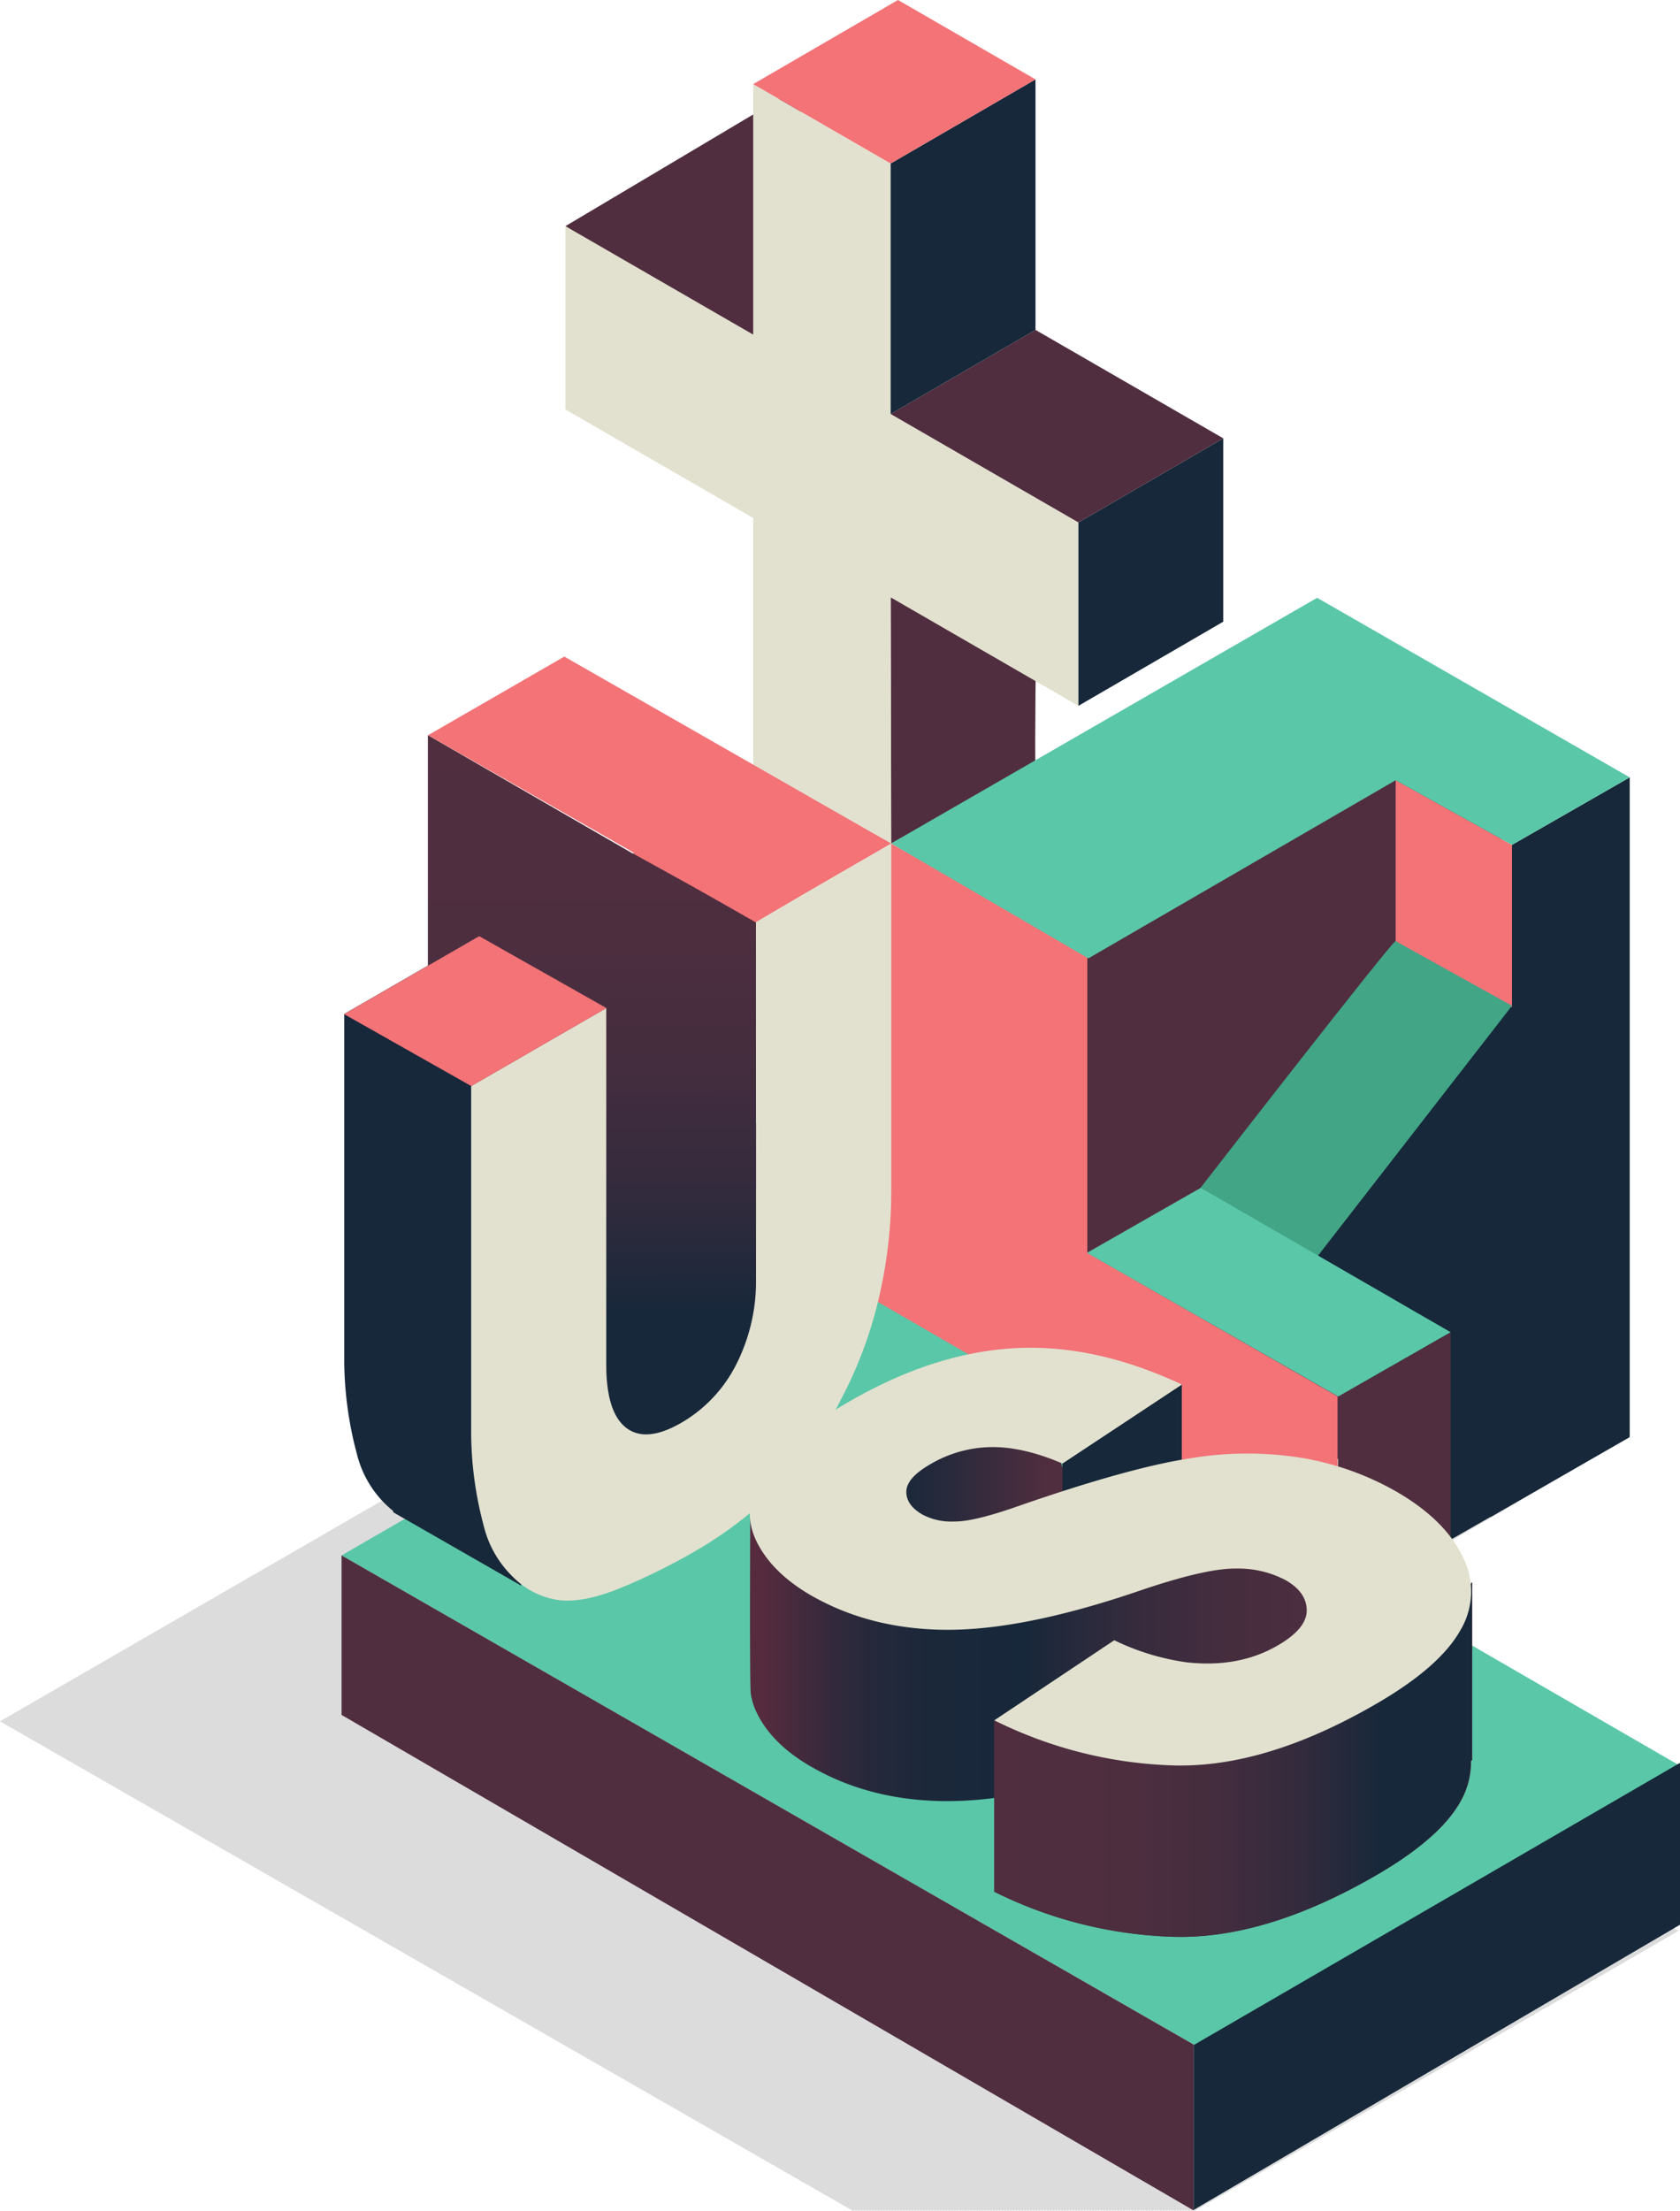 <svg id="Capa_1" data-name="Capa 1" 
    xmlns="http://www.w3.org/2000/svg" 
    xmlns:xlink="http://www.w3.org/1999/xlink" viewBox="0 0 370.22 487.05">
    <defs>
        <style>.cls-1{opacity:0.14;}.cls-2{fill:#502e3f;}.cls-3{fill:#17283a;}.cls-4{fill:#f37377;}.cls-5{fill:#5ac7a8;}.cls-6{fill:#e2e1cf;}.cls-7{fill:url(#Degradado_sin_nombre_10);}.cls-8{fill:url(#Degradado_sin_nombre_5);}.cls-9{fill:url(#Degradado_sin_nombre_13);}.cls-10{fill:#41a586;}.cls-11{fill:url(#Degradado_sin_nombre_10-2);}</style>
        <linearGradient id="Degradado_sin_nombre_10" x1="411.02" y1="1684.16" x2="411.33" y2="1841.59" gradientUnits="userSpaceOnUse">
            <stop offset="0" stop-color="#502e3f"/>
            <stop offset="0.28" stop-color="#4d2e3f"/>
            <stop offset="0.46" stop-color="#442d3e"/>
            <stop offset="0.62" stop-color="#352b3d"/>
            <stop offset="0.76" stop-color="#20293b"/>
            <stop offset="0.81" stop-color="#17283a"/>
        </linearGradient>
        <linearGradient id="Degradado_sin_nombre_5" x1="463.39" y1="1851.17" x2="510.74" y2="1851.17" gradientUnits="userSpaceOnUse">
            <stop offset="0.19" stop-color="#17283a"/>
            <stop offset="0.47" stop-color="#2b2a3c"/>
            <stop offset="0.9" stop-color="#502e3f"/>
        </linearGradient>
        <linearGradient id="Degradado_sin_nombre_13" x1="440.27" y1="1901.86" x2="599.39" y2="1901.86" gradientUnits="userSpaceOnUse">
            <stop offset="0.02" stop-color="#562b3e"/>
            <stop offset="0.06" stop-color="#472a3d"/>
            <stop offset="0.12" stop-color="#32293c"/>
            <stop offset="0.18" stop-color="#23293b"/>
            <stop offset="0.26" stop-color="#1a283a"/>
            <stop offset="0.38" stop-color="#17283a"/>
            <stop offset="0.42" stop-color="#20293b"/>
            <stop offset="0.53" stop-color="#352b3d"/>
            <stop offset="0.65" stop-color="#442d3e"/>
            <stop offset="0.79" stop-color="#4d2e3f"/>
            <stop offset="1" stop-color="#502e3f"/>
        </linearGradient>
        <linearGradient id="Degradado_sin_nombre_10-2" x1="494.12" y1="1909.9" x2="599.39" y2="1909.9" xlink:href="#Degradado_sin_nombre_10"/>
    </defs>
    <polygon class="cls-1" points="369.9 425.35 270.82 368.07 359.14 316.49 271.77 265.91 271.46 266.09 271.15 265.91 270.84 266.09 270.53 265.91 270.22 266.09 269.91 265.91 269.6 266.09 269.28 265.91 268.97 266.09 268.66 265.91 268.35 266.09 268.04 265.91 267.73 266.09 267.42 265.91 267.11 266.09 266.8 265.91 266.48 266.09 266.17 265.91 265.86 266.09 265.55 265.91 265.24 266.09 264.93 265.91 264.62 266.09 264.31 265.91 264 266.09 263.69 265.91 263.37 266.09 263.06 265.91 262.75 266.09 262.44 265.91 262.13 266.09 261.82 265.91 261.51 266.09 261.2 265.91 260.88 266.09 260.57 265.91 260.26 266.09 259.95 265.91 259.64 266.09 259.33 265.91 259.02 266.09 258.71 265.91 258.4 266.09 258.09 265.91 257.77 266.09 257.46 265.91 257.15 266.09 256.84 265.91 256.53 266.09 256.22 265.91 255.91 266.09 255.6 265.91 255.29 266.09 254.98 265.91 254.66 266.09 254.35 265.91 254.04 266.09 253.73 265.91 253.42 266.09 253.11 265.91 252.8 266.09 252.49 265.91 252.18 266.09 251.87 265.91 251.55 266.09 251.24 265.91 250.93 266.09 250.62 265.91 250.31 266.09 250 265.91 249.69 266.09 249.38 265.91 249.07 266.09 248.75 265.91 248.44 266.09 248.13 265.91 247.82 266.09 247.51 265.91 247.2 266.09 246.89 265.91 246.58 266.09 246.27 265.91 245.96 266.09 245.65 265.91 245.33 266.09 245.02 265.91 244.71 266.09 244.4 265.91 244.09 266.09 243.78 265.91 243.47 266.09 243.16 265.91 242.84 266.09 242.53 265.91 242.22 266.09 241.91 265.91 241.6 266.09 241.29 265.91 240.98 266.09 240.67 265.91 240.36 266.09 240.05 265.91 239.73 266.09 239.42 265.91 239.11 266.09 238.8 265.91 238.49 266.09 238.18 265.91 237.87 266.09 237.56 265.91 237.25 266.09 236.94 265.91 236.62 266.09 236.31 265.91 236 266.09 235.69 265.91 235.38 266.09 235.07 265.91 234.76 266.09 234.45 265.91 234.14 266.09 233.82 265.91 233.51 266.09 233.2 265.91 232.89 266.09 232.58 265.91 232.27 266.09 231.96 265.91 231.65 266.09 231.34 265.91 231.03 266.09 230.72 265.91 230.4 266.09 230.09 265.91 229.78 266.09 229.47 265.91 229.16 266.09 228.85 265.91 228.54 266.09 228.23 265.91 227.91 266.09 227.6 265.91 227.29 266.09 226.98 265.91 226.67 266.09 226.36 265.91 226.05 266.09 225.74 265.91 225.43 266.09 225.12 265.91 224.8 266.09 224.49 265.91 224.18 266.09 223.87 265.91 223.56 266.09 223.25 265.91 222.94 266.09 222.63 265.91 222.32 266.09 222.01 265.91 221.69 266.09 221.38 265.91 221.07 266.09 220.76 265.91 220.45 266.09 220.14 265.91 219.83 266.09 219.52 265.91 219.21 266.09 218.9 265.91 218.58 266.09 218.27 265.91 217.96 266.09 217.65 265.91 217.34 266.09 217.03 265.91 216.72 266.09 216.41 265.91 216.09 266.09 215.78 265.91 215.47 266.09 215.16 265.91 214.85 266.09 214.54 265.91 214.23 266.09 213.92 265.91 213.61 266.09 213.3 265.91 212.99 266.09 212.67 265.91 212.36 266.09 212.05 265.91 211.74 266.09 211.43 265.91 211.12 266.09 210.81 265.91 210.5 266.09 210.19 265.91 209.87 266.09 209.56 265.91 209.25 266.09 208.94 265.91 208.63 266.09 208.32 265.91 208.01 266.09 207.7 265.91 207.39 266.09 207.08 265.91 206.76 266.09 206.45 265.91 206.14 266.09 205.83 265.91 205.52 266.09 205.21 265.91 204.9 266.09 204.59 265.91 204.28 266.09 203.97 265.91 203.65 266.09 203.34 265.91 203.03 266.09 202.72 265.91 202.41 266.09 202.1 265.91 201.79 266.09 201.48 265.91 201.16 266.09 200.85 265.91 200.54 266.09 200.23 265.91 199.92 266.09 199.61 265.91 199.3 266.09 198.99 265.91 198.68 266.09 198.37 265.91 198.06 266.09 197.74 265.91 197.43 266.09 197.12 265.91 196.81 266.09 196.5 265.91 107.54 317.19 107.45 317.14 0 379.19 187.99 487.05 188.3 486.87 188.61 487.05 188.92 486.87 189.23 487.05 189.54 486.87 189.85 487.05 190.16 486.87 190.48 487.05 190.79 486.87 191.1 487.05 191.41 486.87 191.72 487.05 192.03 486.87 192.34 487.05 192.65 486.87 192.97 487.05 193.28 486.87 193.59 487.05 193.9 486.87 194.21 487.05 194.52 486.87 194.83 487.05 195.14 486.87 195.45 487.05 195.76 486.87 196.08 487.05 196.39 486.87 196.7 487.05 197.01 486.87 197.32 487.05 197.63 486.87 197.94 487.05 198.25 486.87 198.56 487.05 198.87 486.87 199.19 487.05 199.5 486.87 199.81 487.05 200.12 486.87 200.43 487.05 200.74 486.87 201.05 487.05 201.36 486.87 201.68 487.05 201.98 486.87 202.3 487.05 202.61 486.87 202.92 487.05 203.23 486.87 203.54 487.05 203.85 486.87 204.16 487.05 204.47 486.87 204.78 487.05 205.09 486.87 205.41 487.05 205.72 486.87 206.03 487.05 206.34 486.87 206.65 487.05 206.96 486.87 207.27 487.05 207.58 486.87 207.9 487.05 208.21 486.87 208.52 487.05 208.83 486.87 209.14 487.05 209.45 486.87 209.76 487.05 210.07 486.87 210.38 487.05 210.69 486.87 211.01 487.05 211.32 486.87 211.63 487.05 211.94 486.87 212.25 487.05 212.56 486.87 212.87 487.05 213.18 486.87 213.49 487.05 213.8 486.87 214.12 487.05 214.43 486.87 214.74 487.05 215.05 486.87 215.36 487.05 215.67 486.87 215.98 487.05 216.29 486.87 216.6 487.05 216.91 486.87 217.23 487.05 217.54 486.87 217.85 487.05 218.16 486.87 218.47 487.05 218.78 486.87 219.09 487.05 219.4 486.87 219.72 487.05 220.03 486.87 220.34 487.05 220.65 486.87 220.96 487.05 221.27 486.87 221.58 487.05 221.89 486.87 222.2 487.05 222.51 486.87 222.83 487.05 223.13 486.87 223.45 487.05 223.76 486.87 224.07 487.05 224.38 486.87 224.69 487.05 225 486.87 225.31 487.05 225.62 486.87 225.94 487.05 226.25 486.87 226.56 487.05 226.87 486.87 227.18 487.05 227.49 486.87 227.8 487.05 228.11 486.87 228.42 487.05 228.73 486.87 229.05 487.05 229.36 486.87 229.67 487.05 229.98 486.87 230.29 487.05 230.6 486.87 230.91 487.05 231.22 486.87 231.53 487.05 231.84 486.87 232.16 487.05 232.47 486.87 232.78 487.05 233.09 486.87 233.4 487.05 233.71 486.87 234.02 487.05 234.33 486.87 234.65 487.05 234.96 486.87 235.27 487.05 235.58 486.87 235.89 487.05 236.2 486.87 236.51 487.05 236.82 486.87 237.13 487.05 237.44 486.87 237.76 487.05 238.06 486.87 238.38 487.05 238.69 486.87 239 487.05 239.31 486.87 239.62 487.05 239.93 486.87 240.24 487.05 240.55 486.87 240.87 487.05 241.18 486.87 241.49 487.05 241.8 486.87 242.11 487.05 242.42 486.87 242.73 487.05 243.04 486.87 243.35 487.05 243.66 486.87 243.98 487.05 244.29 486.87 244.6 487.05 244.91 486.87 245.22 487.05 245.53 486.87 245.84 487.05 246.15 486.87 246.47 487.05 246.78 486.87 247.09 487.05 247.4 486.87 247.71 487.05 248.02 486.87 248.33 487.05 248.64 486.87 248.95 487.05 249.26 486.87 249.57 487.05 249.88 486.87 250.2 487.05 250.51 486.87 250.82 487.05 251.13 486.87 251.44 487.05 251.75 486.87 252.06 487.05 252.37 486.87 252.69 487.05 253 486.87 253.31 487.05 253.62 486.87 253.93 487.05 254.24 486.87 254.55 487.05 254.86 486.87 255.17 487.05 255.48 486.87 255.8 487.05 256.11 486.87 256.42 487.05 256.73 486.87 257.04 487.05 257.35 486.87 257.66 487.05 257.97 486.87 258.29 487.05 258.59 486.87 258.91 487.05 259.22 486.87 259.53 487.05 259.84 486.87 260.15 487.05 260.46 486.87 260.77 487.05 261.08 486.87 261.39 487.05 261.7 486.87 262.02 487.05 262.33 486.87 262.64 487.05 262.95 486.87 263.26 487.05 369.9 425.35"/>
    <polygon class="cls-2" points="236.26 210.11 236.26 355.42 330.93 300.36 330.93 156.38 236.26 210.11"/>
    <polygon class="cls-3" points="333.19 186.12 287.94 273.77 315.79 341.41 359.1 316.61 340.16 278.52 333.19 186.12"/>
    <path class="cls-2" d="M569.91,1829.91l24.76-14.16v79.34L569,1910.44S570.22,1829.59,569.91,1829.91Z" transform="translate(-275 -1522.27)"/>
    <polygon class="cls-3" points="359.14 171.25 359.14 316.49 328.45 334.21 333.19 186.12 359.14 171.25"/>
    <polygon class="cls-4" points="196.41 185.83 239.61 210.14 239.61 275.99 294.75 307.61 294.75 346.87 173.18 292.29 196.41 185.83"/>
    <polygon class="cls-4" points="307.56 171.88 307.56 207.64 333.19 221.88 333.19 186.12 307.56 171.88"/>
    <polygon class="cls-5" points="369.9 388.8 182.72 280.6 75.27 342.64 263.26 450.51 369.9 388.8"/>
    <path class="cls-2" d="M503.19,1690.51l-31.82,17.59-.1-54.23,32.06,6.1S503,1690.66,503.19,1690.51Z" transform="translate(-275 -1522.27)"/>
    <polygon class="cls-2" points="124.6 49.82 177.08 18.62 171.39 81.95 124.6 49.82"/>
    <polygon class="cls-6" points="237.65 115.09 196.27 91.2 196.27 36.02 165.98 18.53 165.98 73.71 124.6 49.82 124.6 90.21 165.98 114.1 165.98 169.28 196.41 185.82 196.27 131.59 237.65 155.49 237.65 115.09"/>
    <polygon class="cls-3" points="269.57 136.95 237.65 155.49 237.65 115.09 269.57 96.56 269.57 136.95"/>
    <polygon class="cls-2" points="228.19 72.67 196.27 91.2 237.65 115.09 269.57 96.56 228.19 72.67"/>
    <polygon class="cls-3" points="228.19 17.49 196.27 36.02 196.27 91.2 228.19 72.67 228.19 17.49"/>
    <polygon class="cls-4" points="165.98 18.53 197.89 0 228.19 17.49 196.27 36.02 165.98 18.53"/>
    <path class="cls-7" d="M452.6,1770.08l-11-.27v-44.52l2.62-1.52v-30.66l-29.77,17.19v0l-45.16-26.08V1800l34.41,19.88,4.08,21.7s44-8.51,45-8.91S452.6,1770.08,452.6,1770.08Z" transform="translate(-275 -1522.27)"/>
    <polygon class="cls-4" points="139.49 188.02 166.64 203.02 196.41 185.83 169.26 170.83 139.49 188.02"/>
    <path class="cls-3" d="M403.62,1846l-9.58-13.8.75-11.15a11.91,11.91,0,0,1-6.55,1.22l-.13-3.83-7.47-46v-44l-29.78,17.19v76.7a80.75,80.75,0,0,0,2.77,20.17,23.26,23.26,0,0,0,6.36,11.16c.53.52,1.07,1,1.61,1.42l.09.35,28.16,16.14-.58-17.8q5.43-2.52,10.27-5.3C400.94,1847.66,402.29,1846.82,403.62,1846Z" transform="translate(-275 -1522.27)"/>
    <path class="cls-6" d="M441.64,1725.29l29.77-17.19v76.7a103.87,103.87,0,0,1-2.66,23.09,93.1,93.1,0,0,1-8.37,22.56,79.52,79.52,0,0,1-12,17.56,89.17,89.17,0,0,1-20.87,16.36,135.09,135.09,0,0,1-15.38,7.56q-8.34,3.49-13.94,2.83a17.58,17.58,0,0,1-10.24-5.2,23.28,23.28,0,0,1-6.35-11.16,80.29,80.29,0,0,1-2.77-20.17v-76.7l29.77-17.19v78.53q0,10.53,4.38,13.92t12.15-1.09a30.94,30.94,0,0,0,12.09-12.81,40.47,40.47,0,0,0,4.38-19.07Z" transform="translate(-275 -1522.27)"/>
    <polygon class="cls-4" points="133.64 222.07 105.59 206.22 75.82 223.4 103.87 239.26 133.64 222.07"/>
    <path class="cls-8" d="M507.07,1837.71s-12.85-7.08-16-5.25-24.39.79-26.75,11.8-1.05,29.12,13.64,25.44,21.51-2.62,25.7-5.77,7.08-12.06,7.08-12.06Z" transform="translate(-275 -1522.27)"/>
    <polygon class="cls-3" points="234.11 360.12 234.11 322.35 260.43 304.95 260.43 342.72 234.11 360.12"/>
    <path class="cls-9" d="M593.79,1878.18s-6.66,5.11-12.67,9.57a60.22,60.22,0,0,0-7.48-3.37c-1.06-6-4.52-12.74-4.67-13.37-.27-1-19.67-11.8-21-12.32-.63-.25-10.15,1.31-20.26,3.09a72.5,72.5,0,0,0-29.27-4.75,73.87,73.87,0,0,0-22.1,4.93c-17.28-3.28-36-7.21-36-7.21s-.2,40.7.14,40.79a14.54,14.54,0,0,0,1.27,4q3.33,6.93,12,11.91,13.13,7.59,30.06,7.59a81.65,81.65,0,0,0,10.35-.7V1939a94.74,94.74,0,0,0,38.71,9.9q20.52.85,45.24-13.42,14.08-8.13,18.65-16.18a17.43,17.43,0,0,0,2.41-9.11l.26-.2v-39.16Z" transform="translate(-275 -1522.27)"/>
    <polygon class="cls-2" points="75.27 342.64 75.27 377.78 263.05 486.95 263.05 450.4 75.27 342.64"/>
    <polygon class="cls-3" points="370.22 388.34 370.22 424 263.05 486.82 263.05 450.51 370.22 388.34"/>
    <path class="cls-10" d="M582.56,1729.59l25.63,14.24-43,55.38-25.63-15.27S582.09,1729.12,582.56,1729.59Z" transform="translate(-275 -1522.27)"/>
    <polygon class="cls-5" points="264.61 261.67 239.53 275.99 294.9 307.63 319.67 293.47 264.61 261.67"/>
    <polygon class="cls-4" points="124.36 144.64 196.18 185.72 166.51 203.17 94.33 161.96 124.36 144.64"/>
    <path class="cls-11" d="M593.79,1878.18s-6.66,5.11-12.67,9.57a60.22,60.22,0,0,0-7.48-3.37,52.22,52.22,0,0,0-3.58-10.85c-.41,4.84-1.76,9.71-5.53,12.39-7.6,5.38-26.9,15.5-35.45,15.5s-35-.18-35-.18V1939a94.74,94.74,0,0,0,38.71,9.9q20.52.85,45.24-13.42,14.08-8.13,18.65-16.18a17.43,17.43,0,0,0,2.41-9.11l.26-.2v-39.16Z" transform="translate(-275 -1522.27)"/>
    <path class="cls-6" d="M494.12,1901.24l26.43-17.64a53.31,53.31,0,0,0,16,4.87q11.43,1.26,20-3.71,6.41-3.71,6.41-7.71t-4.58-6.65a22.43,22.43,0,0,0-11.1-2.59q-6.74-.07-21.82,5.11-24.83,8.41-41.69,8.38t-30.06-7.59q-8.62-5-12-11.91t1-14.49q4.31-7.55,19.44-16.29,18.58-10.73,36.31-11.75t37,8l-26.32,17.4q-8.69-3.72-15.72-3.62a27.1,27.1,0,0,0-13.38,3.76c-3.49,2-5.25,4-5.31,6s1.13,3.71,3.58,5.12a13.68,13.68,0,0,0,7,1.51q4.32.06,14.17-3.42,24.51-8.51,38-10.53a75.73,75.73,0,0,1,24.76,0,63.1,63.1,0,0,1,20.44,7.34q10.76,6.21,14.69,14.43a16.69,16.69,0,0,1-.63,16.28q-4.58,8.06-18.65,16.18-24.72,14.28-45.24,13.43A94.75,94.75,0,0,1,494.12,1901.24Z" transform="translate(-275 -1522.27)"/>
    <polygon class="cls-5" points="359.14 171.25 333.19 186.12 307.56 171.88 239.84 211.12 196.39 185.8 290.26 131.69 359.14 171.25"/>
</svg>